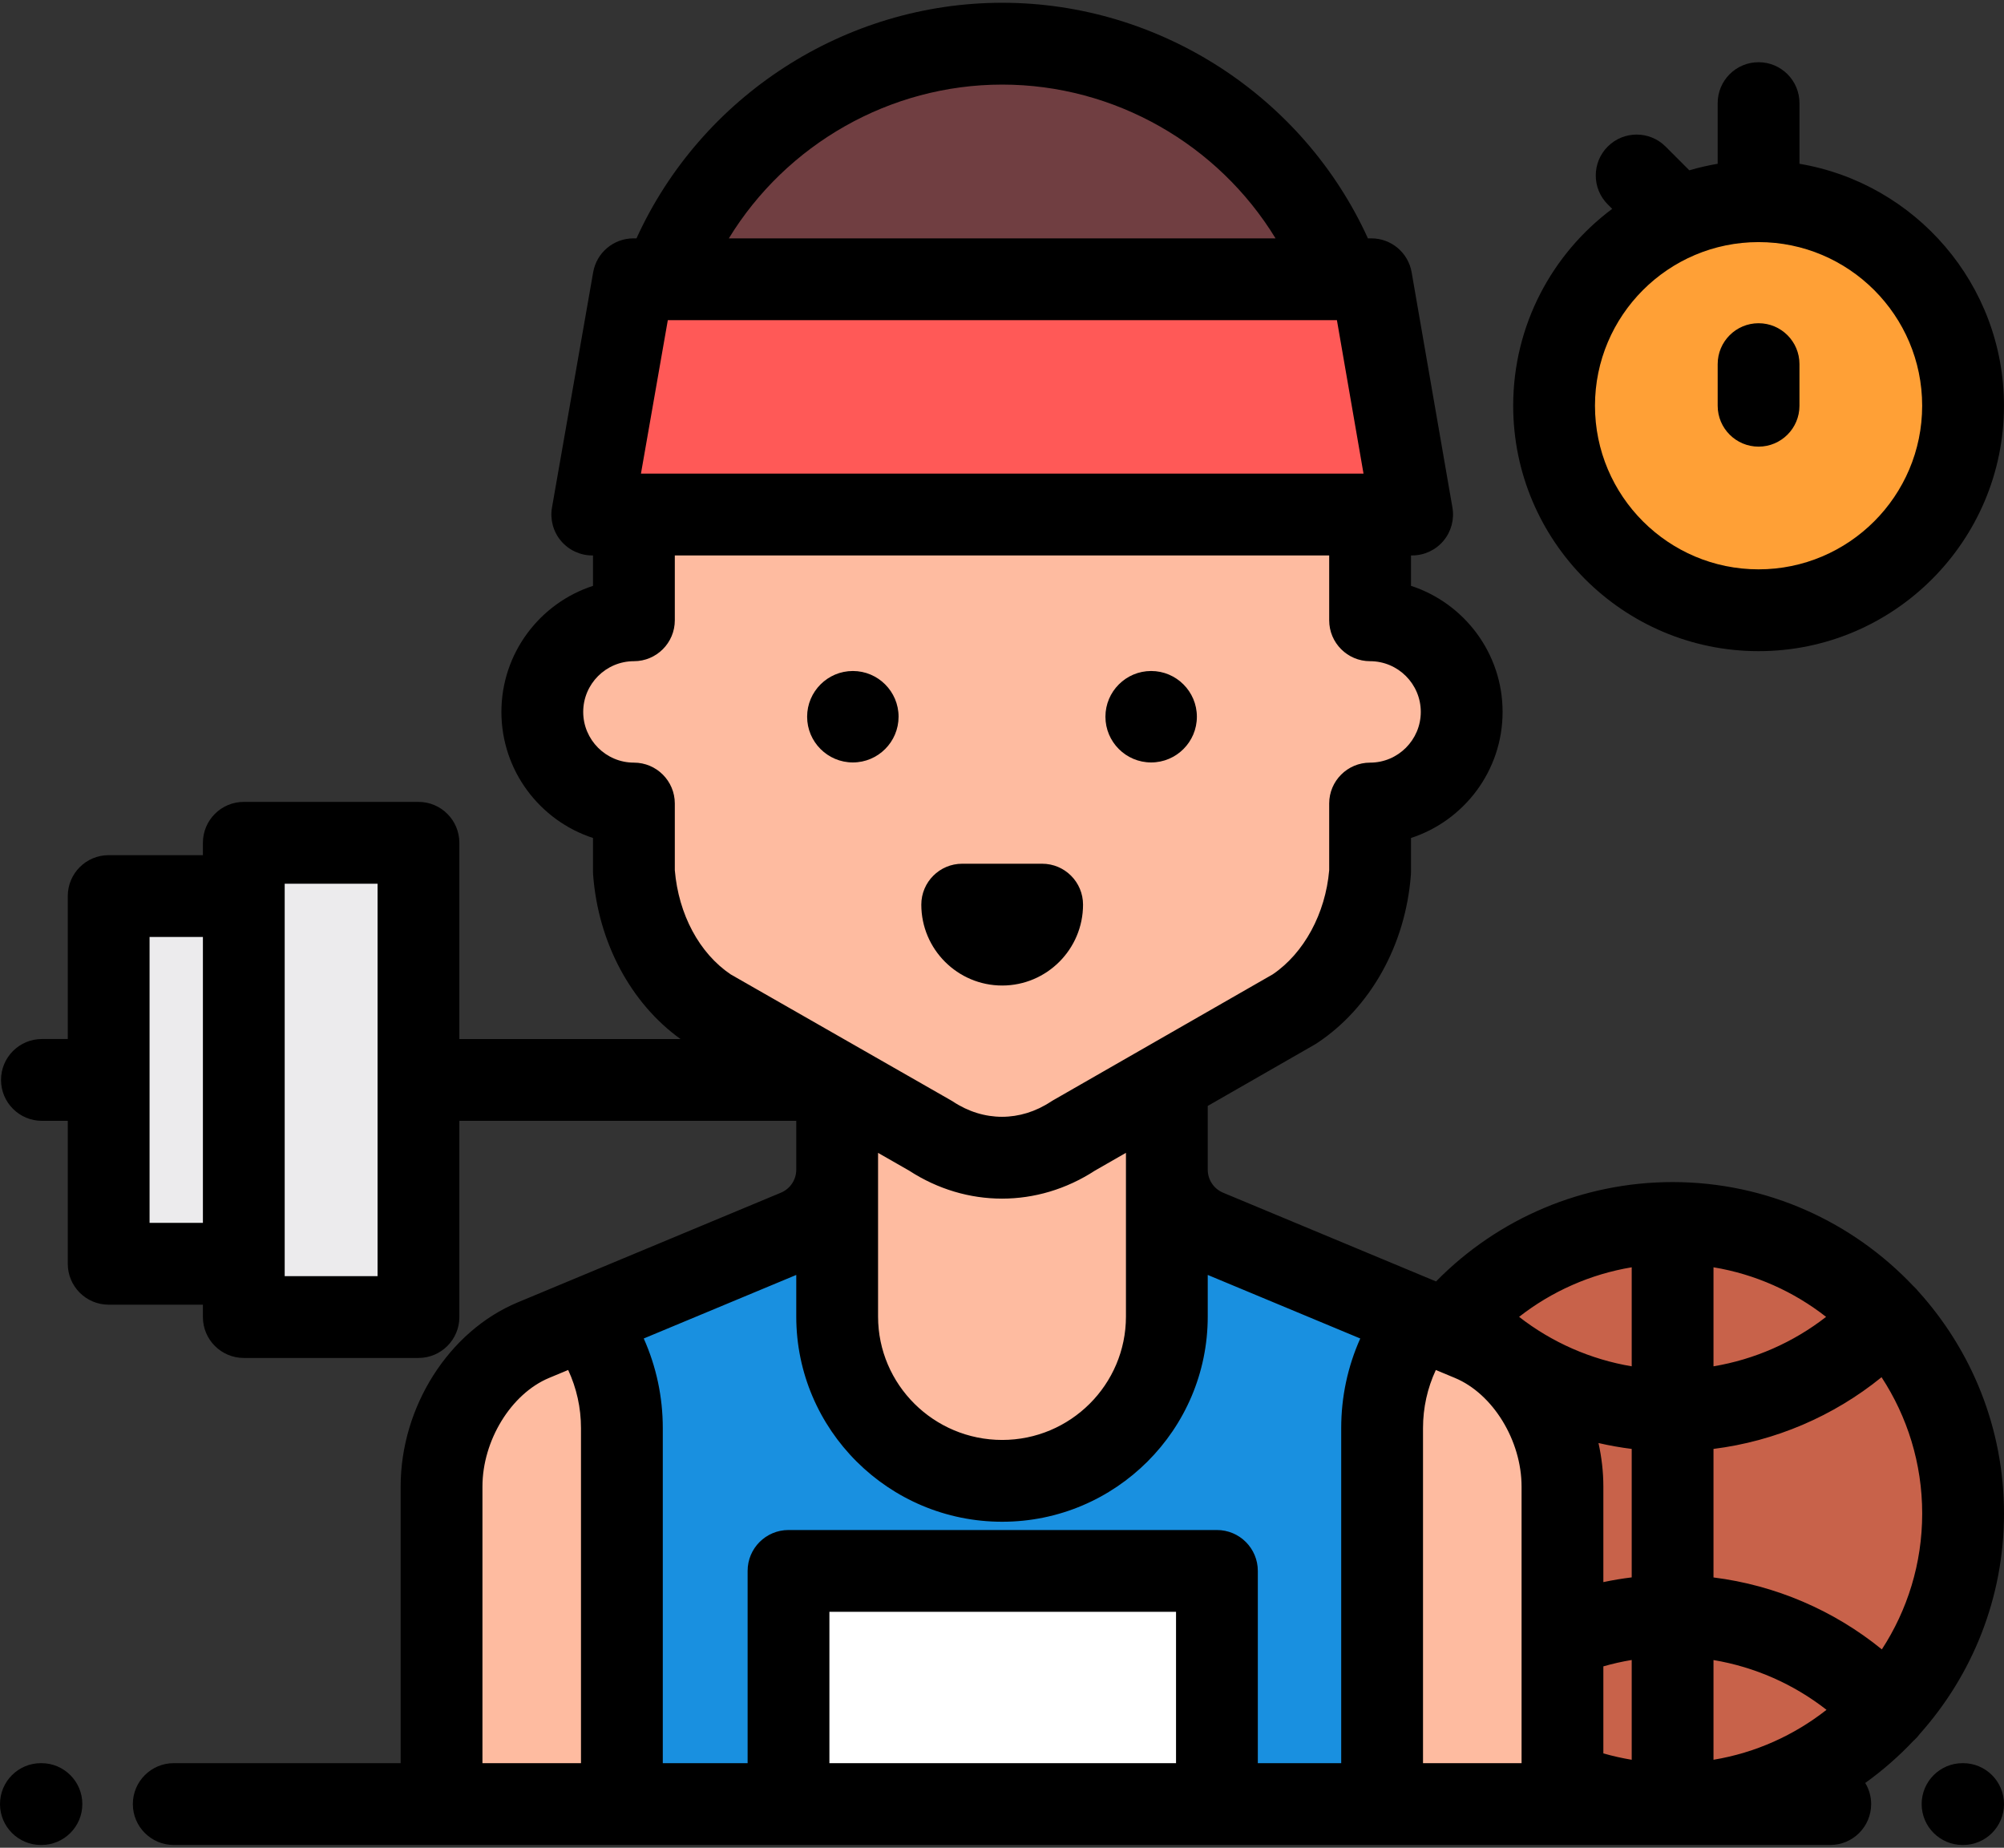 <?xml version="1.0" encoding="UTF-8"?>
<svg width="128px" height="118px" viewBox="0 0 128 118" version="1.1" xmlns="http://www.w3.org/2000/svg"
>
    <rect x="0" y="0" width="128" height="118" fill="#333333" stroke="none"/>
    <!-- Generator: Sketch 45.2 (43514) - http://www.bohemiancoding.com/sketch -->
    <title>athlete</title>
    <desc>Created with Sketch.</desc>
    <defs></defs>
    <g id="Page-1" stroke="none" stroke-width="1" fill="none" fill-rule="evenodd">
        <g id="50-Professions-and-Job-Icons" transform="translate(-1086, -2891)" fill-rule="nonzero">
            <g id="athlete" transform="translate(1086, 2891)">
                <circle id="Oval" fill="#C8624A" cx="106.833" cy="96.656" r="18.555"></circle>
                <rect id="Rectangle-path" fill="#ECEBED" x="15.572" y="53.822" width="11.156"
                      height="30.286"></rect>
                <rect id="Rectangle-path" fill="#ECEBED" x="6.941" y="57.224" width="8.631"
                      height="23.484"></rect>
                <path d="M53.471,69.604 L53.471,74.693 C53.471,76.393 52.449,77.927 50.88,78.581 L34.068,85.585 C30.516,87.066 28.203,91.088 28.203,94.936 L28.203,115.211 L99.797,115.211 L99.797,94.936 C99.797,91.088 97.484,87.065 93.932,85.585 L77.12,78.581 C75.551,77.927 74.529,76.393 74.529,74.693 L74.529,69.604 L53.471,69.604 L53.471,69.604 Z"
                      id="Shape" fill="#FEBBA0"></path>
                <path d="M88.278,115.21 L88.278,91.203 C88.278,88.583 89.167,86.161 90.655,84.22 L77.121,78.581 C75.551,77.927 74.529,76.393 74.529,74.693 L74.505,84.077 C74.505,89.848 69.784,94.57 64.013,94.57 L64.013,94.57 C58.242,94.57 53.52,89.848 53.52,84.077 L53.472,74.693 C53.472,76.393 52.45,77.927 50.88,78.581 L37.346,84.22 C38.834,86.162 39.722,88.583 39.722,91.204 L39.722,115.211 L88.279,115.211 L88.279,115.21 L88.278,115.21 Z"
                      id="Shape" fill="#1990E0"></path>
                <rect id="Rectangle-path" fill="#FFFFFF" x="50.364" y="100.32" width="27.363"
                      height="14.89"></rect>
                <path d="M74.529,71.064 L74.529,84.076 C74.529,89.847 69.784,94.569 64.013,94.569 L64.013,94.569 C58.242,94.569 53.471,89.847 53.471,84.076 L53.471,71.064"
                      id="Shape" fill="#FEBBA0"></path>
                <path d="M87.51,39.612 L87.51,32.001 C87.51,19.042 77.005,8.537 64.046,8.537 C51.087,8.537 40.582,19.042 40.582,32.001 L40.49,32.001 L40.49,39.612 C37.258,39.612 34.638,42.232 34.638,45.464 C34.638,48.696 37.258,51.316 40.49,51.316 L40.49,55.684 C40.771,59.368 42.568,62.648 45.288,64.445 L59.433,72.531 C62.273,74.407 65.727,74.407 68.567,72.531 L82.67,64.445 C85.391,62.648 87.229,59.368 87.511,55.684 L87.511,51.316 C90.742,51.316 93.362,48.696 93.362,45.464 C93.362,42.232 90.742,39.612 87.51,39.612 Z"
                      id="Shape" fill="#FEBBA0"></path>
                <polygon id="Shape" fill="#FF5957"
                         points="37.83 32.859 90.196 32.859 87.59 17.834 40.461 17.834"></polygon>
                <path d="M85.627,17.834 C82.376,9.05 73.926,2.789 64.013,2.789 C54.099,2.789 45.649,9.05 42.398,17.834 L85.627,17.834 Z"
                      id="Shape" fill="#703E41"></path>
                <circle id="Oval" fill="#FFA036" cx="112.324" cy="25.911" r="13.061"></circle>
                <path d="M2.647,117.823 L2.612,117.823 C1.169,117.823 0,116.653 0,115.21 C0,113.768 1.169,112.598 2.612,112.598 L2.647,112.598 C4.089,112.598 5.259,113.768 5.259,115.21 C5.259,116.653 4.089,117.823 2.647,117.823 Z"
                      id="Shape" fill="#000000"></path>
                <path d="M125.388,117.823 L125.353,117.823 C123.911,117.823 122.741,116.653 122.741,115.21 C122.741,113.768 123.911,112.598 125.353,112.598 L125.388,112.598 C126.831,112.598 128,113.768 128,115.21 C128,116.653 126.831,117.823 125.388,117.823 Z"
                      id="Shape" fill="#000000"></path>
                <path d="M73.526,48.691 C71.916,48.691 70.606,47.381 70.606,45.771 C70.606,44.161 71.916,42.851 73.526,42.851 C75.137,42.851 76.447,44.161 76.447,45.771 C76.447,47.381 75.137,48.691 73.526,48.691 Z"
                      id="Shape" fill="#000000"></path>
                <path d="M54.474,48.691 C52.863,48.691 51.553,47.381 51.553,45.771 C51.553,44.161 52.863,42.851 54.474,42.851 C56.084,42.851 57.394,44.161 57.394,45.771 C57.393,47.381 56.083,48.691 54.474,48.691 Z"
                      id="Shape" fill="#000000"></path>
                <path d="M64.011,62.937 C61.163,62.937 58.846,60.62 58.846,57.772 C58.846,56.329 60.016,55.159 61.458,55.159 L66.564,55.159 C68.007,55.159 69.176,56.329 69.176,57.772 C69.176,60.619 66.859,62.937 64.011,62.937 Z"
                      id="Shape" fill="#000000"></path>
                <path d="M112.324,28.523 C110.882,28.523 109.712,27.353 109.712,25.91 L109.712,23.255 C109.712,21.812 110.882,20.642 112.324,20.642 C113.767,20.642 114.936,21.812 114.936,23.255 L114.936,25.91 C114.936,27.353 113.767,28.523 112.324,28.523 Z"
                      id="Shape" fill="#000000"></path>
                <path d="M114.936,10.459 L114.936,6.585 C114.936,5.142 113.767,3.973 112.324,3.973 C110.882,3.973 109.712,5.142 109.712,6.585 L109.712,10.459 C109.096,10.563 108.492,10.703 107.902,10.877 L106.384,9.359 C105.364,8.339 103.71,8.339 102.69,9.359 C101.67,10.379 101.67,12.033 102.69,13.053 L102.975,13.338 C99.14,16.198 96.651,20.769 96.651,25.91 C96.651,34.553 103.682,41.584 112.324,41.584 C120.966,41.584 127.998,34.553 127.998,25.91 C127.998,18.159 122.339,11.707 114.936,10.459 Z M112.324,36.359 C106.563,36.359 101.875,31.672 101.875,25.91 C101.875,20.149 106.563,15.461 112.324,15.461 C118.086,15.461 122.773,20.149 122.773,25.91 C122.773,31.672 118.086,36.359 112.324,36.359 Z"
                      id="Shape" fill="#000000"></path>
                <path d="M122.523,82.464 C122.442,82.362 122.355,82.264 122.255,82.173 C122.245,82.162 122.233,82.154 122.222,82.144 C118.359,78.052 112.891,75.489 106.833,75.489 C101.123,75.489 95.695,77.786 91.723,81.835 L78.125,76.169 C77.527,75.921 77.141,75.341 77.141,74.693 L77.141,71.064 L77.141,70.626 L83.969,66.71 C84.017,66.683 84.064,66.654 84.109,66.624 C87.528,64.366 89.774,60.35 90.115,55.883 C90.12,55.816 90.123,55.75 90.123,55.684 L90.123,53.515 C93.515,52.411 95.974,49.219 95.974,45.464 C95.974,41.708 93.515,38.516 90.123,37.412 L90.123,35.471 L90.196,35.471 C90.967,35.471 91.698,35.131 92.195,34.541 C92.691,33.952 92.901,33.172 92.77,32.413 L90.164,17.387 C89.947,16.136 88.861,15.222 87.591,15.222 L87.372,15.222 C83.243,6.153 74.079,0.177 64.013,0.177 C53.946,0.177 44.782,6.153 40.654,15.222 L40.461,15.222 C39.192,15.222 38.106,16.134 37.888,17.383 L35.257,32.409 C35.124,33.169 35.333,33.95 35.83,34.54 C36.326,35.131 37.058,35.472 37.83,35.472 L37.877,35.472 L37.877,37.413 C34.485,38.516 32.026,41.708 32.026,45.464 C32.026,49.219 34.485,52.411 37.877,53.515 L37.877,55.684 C37.877,55.75 37.88,55.817 37.885,55.883 C38.215,60.197 40.292,64.071 43.467,66.354 L29.34,66.354 L29.34,53.822 C29.34,52.38 28.171,51.21 26.728,51.21 L15.572,51.21 C14.129,51.21 12.96,52.38 12.96,53.822 L12.96,54.612 L6.941,54.612 C5.498,54.612 4.329,55.781 4.329,57.224 L4.329,66.353 L2.677,66.353 C1.234,66.353 0.065,67.523 0.065,68.966 C0.065,70.408 1.234,71.578 2.677,71.578 L4.329,71.578 L4.329,80.707 C4.329,82.15 5.498,83.319 6.941,83.319 L12.96,83.319 L12.96,84.109 C12.96,85.551 14.129,86.721 15.572,86.721 L26.729,86.721 C28.171,86.721 29.341,85.551 29.341,84.109 L29.341,71.578 L50.859,71.578 L50.859,74.693 C50.859,75.341 50.473,75.92 49.875,76.169 L33.063,83.174 C28.663,85.008 25.59,89.844 25.59,94.936 L25.59,112.598 L11.098,112.598 C9.655,112.598 8.485,113.768 8.485,115.21 C8.485,116.653 9.655,117.823 11.098,117.823 L116.903,117.823 C118.345,117.823 119.515,116.653 119.515,115.21 C119.515,114.717 119.375,114.257 119.137,113.863 C120.254,113.061 121.29,112.153 122.231,111.155 C122.245,111.143 122.26,111.132 122.273,111.12 C122.405,110.999 122.521,110.868 122.623,110.728 C125.963,106.986 128,102.056 128,96.656 C128,91.201 125.925,86.222 122.523,82.464 Z M12.96,78.095 L9.553,78.095 L9.553,59.837 L12.96,59.837 L12.96,78.095 L12.96,78.095 Z M24.116,81.496 L18.184,81.496 L18.184,80.707 L18.184,57.224 L18.184,56.435 L24.116,56.435 L24.116,81.496 Z M42.655,20.446 L85.392,20.446 L87.091,30.247 L40.939,30.247 L42.655,20.446 Z M64.013,5.402 C71.201,5.402 77.812,9.226 81.472,15.222 L46.553,15.222 C50.214,9.226 56.825,5.402 64.013,5.402 Z M46.663,62.221 C44.667,60.87 43.342,58.398 43.102,55.578 L43.102,51.315 C43.102,49.872 41.932,48.703 40.49,48.703 C38.704,48.703 37.251,47.249 37.251,45.464 C37.251,43.678 38.704,42.225 40.49,42.225 C41.932,42.225 43.102,41.055 43.102,39.612 L43.102,35.472 L84.898,35.472 L84.898,39.612 C84.898,41.055 86.067,42.225 87.51,42.225 C89.296,42.225 90.749,43.678 90.749,45.464 C90.749,47.249 89.296,48.703 87.51,48.703 C86.067,48.703 84.898,49.872 84.898,51.315 L84.898,55.578 C84.661,58.34 83.287,60.872 81.293,62.222 L67.268,70.264 C67.22,70.291 67.174,70.32 67.127,70.35 C65.169,71.644 62.831,71.644 60.873,70.35 C60.826,70.32 60.778,70.29 60.729,70.263 L46.663,62.221 Z M71.917,73.621 L71.917,84.076 C71.917,88.422 68.371,91.957 64.013,91.957 C59.641,91.957 56.084,88.421 56.084,84.076 L56.084,73.624 L58.069,74.759 C59.902,75.95 61.951,76.546 64.001,76.546 C66.05,76.546 68.1,75.95 69.934,74.758 L71.917,73.621 Z M37.109,112.598 L30.815,112.598 L30.815,94.936 C30.815,91.991 32.645,89.008 35.072,87.996 L36.29,87.489 C36.828,88.646 37.109,89.903 37.109,91.203 L37.109,112.598 L37.109,112.598 L37.109,112.598 Z M75.116,112.598 L52.976,112.598 L52.976,102.933 L75.116,102.933 L75.116,112.598 Z M85.666,91.204 L85.666,112.599 L80.34,112.599 L80.34,100.321 C80.34,98.878 79.171,97.709 77.728,97.709 L50.364,97.709 C48.921,97.709 47.752,98.878 47.752,100.321 L47.752,112.599 L42.334,112.599 L42.334,91.204 C42.334,89.203 41.917,87.266 41.117,85.478 L50.859,81.419 L50.859,84.077 C50.859,91.303 56.76,97.181 64.013,97.181 C71.252,97.181 77.141,91.303 77.141,84.077 L77.141,81.419 L86.883,85.478 C86.083,87.266 85.666,89.203 85.666,91.204 Z M97.186,104.523 C97.185,104.533 97.186,104.543 97.186,104.552 L97.186,112.599 L90.891,112.599 L90.891,91.204 C90.891,89.904 91.171,88.647 91.71,87.49 L92.928,87.997 C95.355,89.008 97.186,91.991 97.186,94.936 L97.186,104.523 Z M104.221,112.382 C103.609,112.28 103.005,112.145 102.41,111.974 L102.41,106.417 C103.005,106.245 103.609,106.11 104.221,106.009 L104.221,112.382 L104.221,112.382 Z M104.221,100.734 C103.612,100.808 103.008,100.909 102.41,101.036 L102.41,94.936 C102.41,93.993 102.299,93.061 102.099,92.154 C102.798,92.315 103.506,92.441 104.221,92.53 L104.221,100.734 L104.221,100.734 L104.221,100.734 Z M104.221,87.255 C101.602,86.817 99.124,85.729 97.028,84.096 C99.124,82.459 101.594,81.368 104.221,80.931 L104.221,87.255 Z M109.445,80.931 C112.126,81.374 114.582,82.49 116.636,84.097 C114.54,85.73 112.063,86.817 109.445,87.255 L109.445,80.931 Z M109.445,112.381 L109.445,106.013 C112.075,106.453 114.562,107.548 116.664,109.192 C114.603,110.811 112.138,111.935 109.445,112.381 Z M120.198,105.332 C117.119,102.828 113.385,101.231 109.445,100.738 L109.445,92.53 C113.376,92.037 117.104,90.447 120.179,87.951 C121.818,90.455 122.775,93.445 122.775,96.656 C122.775,99.854 121.826,102.833 120.198,105.332 Z"
                      id="Shape" fill="#000000"></path>
            </g>
        </g>
    </g>
</svg>